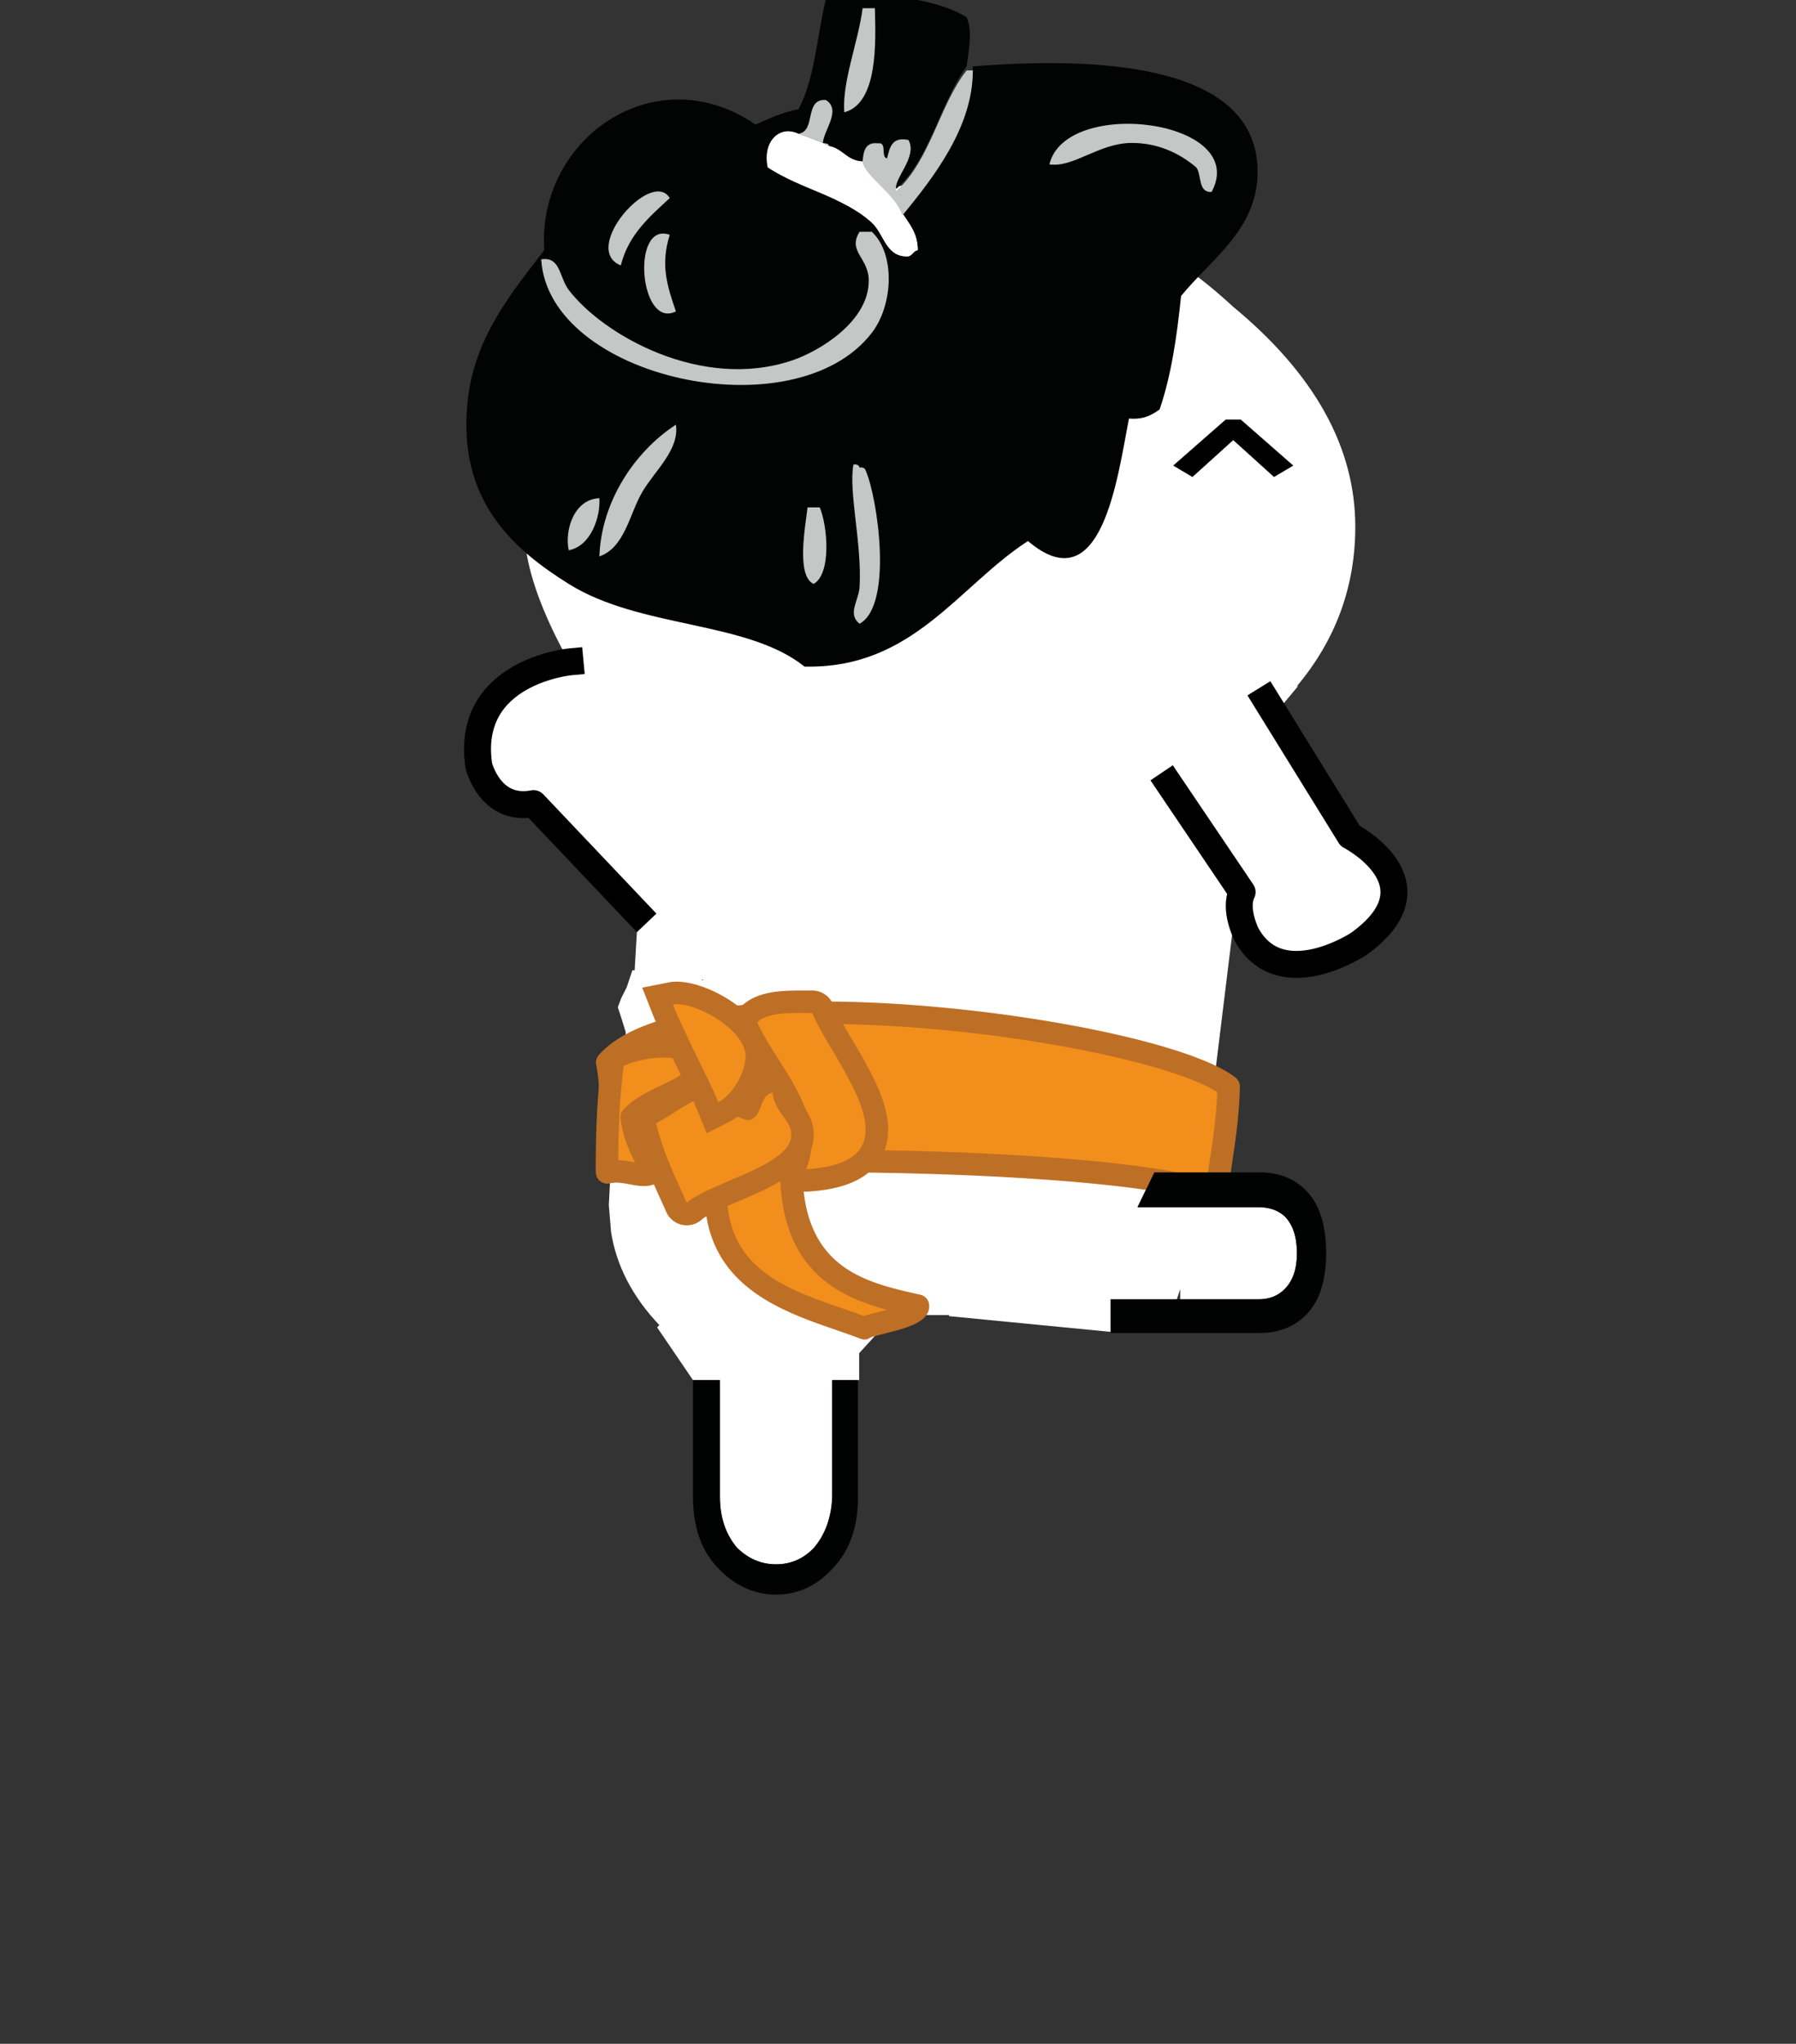 <svg xmlns="http://www.w3.org/2000/svg" height="182" width="160"><rect width="100%" height="100%" fill="#333333" stroke="none"/><path d="M115.738 61.101h-.1l-2 2.4 1.02 1.51 3.568 5.554 2.852 4.48 2.29 1.051c-.467 2.066 2.312 2.014.913 2.149 0 0-.128 5.087-1.06 4.288l-5.606 3.162-4.954-.747-1.222-2.736-1.154-3.224-2.244 18.312h.1l-.1.801v.1h-.102l-.5 6.199h-4.6l-1.5 3.1h10.801c.934 0 1.699.268 2.299.801.734.734 1.102 1.834 1.102 3.301 0 1.4-.367 2.467-1.102 3.199-.6.6-1.365.9-2.299.9h-7v-.9l-.301.9h-5.9v2.9l-14.398-1.4v-.1h-4.9l-3.1 3.398v2.4h-2.403v10.4c-.066 1.801-.6 3.301-1.6 4.5-.934 1-2.068 1.5-3.4 1.5-1.334 0-2.5-.5-3.5-1.5-1-1.199-1.5-2.699-1.5-4.5v-10.4h-2.4l-3.199-4.699.199-.201c-2.4-2.533-3.834-5.299-4.301-8.299l-.199-2.4.1-1.9 1.1-3.699h.201v-1.1l.299-.301v-2.7h-.1l-.1-1.6v-4.102l-.4-1.299-.299-.9.299-.801.5-1 .5-1.5h.201l.293-4.934-1.706-2.262-4.857-5.375s-2.677.176-3.143-1.891l-2.795-.708-1.612-2.168.016-3.643 2.863-4.556 5.42-1.424s-4.479-7.203-4.28-12.537c-.199-7.066 3.367-13.6 10.699-19.6 7.334-6.732 16.102-10.434 26.301-11.1 10.133.666 18.834 4.367 26.1 11.1 7.268 6 10.9 12.533 10.9 19.6 0 5.334-1.732 10.066-5.199 14.201h.199M62.538 87.3h.1l-.1-.1v.1m-7.3 13.1-.1-.199.1.199" fill="#fff" clip-rule="evenodd"/><path d="M76.437 133.3c0 2.6-.699 4.666-2.1 6.199-1.467 1.668-3.199 2.5-5.199 2.5s-3.768-.832-5.301-2.5c-1.4-1.533-2.1-3.6-2.1-6.199v-10.4h2.4v10.4c0 1.801.5 3.301 1.5 4.5 1 1 2.166 1.5 3.5 1.5 1.332 0 2.467-.5 3.4-1.5 1-1.199 1.533-2.699 1.6-4.5v-10.4h2.299v10.4" clip-rule="evenodd" fill="#010202"/><path d="M109.197 37.359h1.337l4.68 4.1-1.715 1.018-3.634-3.285-3.634 3.285-1.715-1.018z" clip-rule="evenodd"/><path d="M86.667 5.91c.01 5.42-3.43 9.63-6.271 13.091.601.939 1.351 1.739 1.361 3.269-.391.07-.46.45-.82.55-2.029.12-2.14-1.97-3.27-3-2.541-2.319-6.24-2.93-9.271-4.91-.489-2.27 1.021-3.81 2.729-3 1.611-.199.48-3.149 2.451-3 1.41.891-.201 2.681-.271 3.82.21.06.53.01.54.271 1.24.22 1.59 1.319 3 1.369.061-.949.23-1.779 1.37-1.64.86-.13.2 1.25.81 1.36.24-.95.41-1.95 1.91-1.63.84 1.579-1.439 3.31-1.09 4.359 3.029-2.7 3.87-7.59 6.27-10.91.16-1.34.561-3.12 0-4.359C83.397-.23 77.147-.93 73.577-.09c-.801 3.29-1 7.19-2.451 9.82-1.459.271-2.619.84-3.819 1.36-8.97-6.14-19.489 1.32-18.819 11.18-2.971 3.87-6.19 7.75-6.82 13.37-1 9.02 4.229 13.37 9 16.36 6.4 4 15.89 3.25 21 7.359 9.64.22 13.66-7.13 19.91-11.18 6.609 5.62 7.979-5.74 9-10.91 1.299.12 2.039-.32 2.729-.81 1.021-2.98 1.54-6.46 1.91-10.101 2.739-3.37 7.03-6.06 6.81-11.45-.369-9.328-14.51-9.858-25.36-8.998z" clip-rule="evenodd" fill="#020303" fill-rule="evenodd"/><path d="M73.847 13c-.84-.431-1.77-.771-2.721-1.091 1.611-.199.48-3.149 2.451-3 1.41.891-.201 2.681-.271 3.82.211.061.531.011.541.271zM76.849.73h1.092c.076 3.006.3 8.466-2.729 9.272-.193-2.764 1.233-6.204 1.637-9.272z" clip-rule="evenodd" fill="#c3c7c5" fill-rule="evenodd"/><path d="M81.757 22.27c-.391.07-.46.45-.82.55-2.029.12-2.14-1.97-3.27-3-2.541-2.319-6.24-2.93-9.271-4.91-.489-2.27 1.021-3.81 2.729-3 .951.32 1.881.66 2.721 1.091 1.24.22 1.59 1.319 3 1.369.33 1.351 2.9 2.7 3.55 4.631.601.939 1.351 1.739 1.361 3.269z" clip-rule="evenodd" fill="#fff" fill-rule="evenodd"/><path d="M86.667 6.27c.01 5-3.43 9.449-6.271 12.91-.649-1.93-3.22-3.37-3.55-4.721.061-.949.23-1.824 1.37-1.685.86-.13.2 1.228.81 1.338.24-.95.41-1.961 1.91-1.641.84 1.579-1.439 3.483-1.09 4.533 3.03-2.699 3.871-7.734 6.271-10.734zm-27 14.641c-.848 2.668-.23 4.546.546 6.818-3.251 1.645-4.036-8.075-.546-6.818zm.546 16.909c.343 2.207-1.88 4.094-3 5.999-1.124 1.914-1.55 4.952-3.817 5.728.176-4.924 3.176-9.363 6.817-11.727zm16.363 17.726c-1.116-.892-.071-2.047 0-3.272.224-3.856-.999-8.494-.546-10.909.317-.044.486.061.546.272.317-.044.485.061.546.273 1.038 2.317 2.489 11.961-.546 13.636zm-4.635-10.363h1.09c.686 1.631 1.066 5.884-.545 6.817-1.593-.716-.721-5.228-.545-6.817zm-18.545-.818c.116 1.616-.732 4.26-2.728 4.636-.394-1.809.495-4.558 2.728-4.636zm54.543-27.273c-1.244.063-.863-1.499-1.363-2.182-1.584-1.343-3.512-2.178-5.727-2.182-2.938-.005-5.204 2.23-7.363 1.909 1.468-6.069 17.902-3.979 14.453 2.455zm-48.272.546c-1.795 1.659-3.67 3.239-4.363 6-3.615-1.453 2.734-8.678 4.363-6z" clip-rule="evenodd" fill="#c3c7c5" fill-rule="evenodd"/><path d="M48.214 23.092c1.741-.265 1.591 1.598 2.454 2.728 3.095 4.05 11.874 8.994 19.908 6.272 2.44-.826 6.815-3.463 6.818-7.091.001-2.079-1.921-2.586-.818-4.363h1.091c2.111 1.983 1.908 6.521 0 9-6.846 8.9-28.824 4.065-29.453-6.546z" clip-rule="evenodd" fill="#c3c7c5" fill-rule="evenodd"/><g clip-rule="evenodd" fill-rule="evenodd" stroke-linecap="square" stroke-linejoin="round" stroke-miterlimit="1.5"><path d="M109.455 96.749c-.092 3.637-.676 6.266-1.092 9.577-8.145-3.091-42.954-3.742-54.271-1.94-.009-4.98.641-6.359 0-9.774 7.568-8.561 48.943-2.956 55.363 2.137z" fill="#f28e1b"/><path d="M108.364 107.327a.982.982 0 0 1-.354-.065c-5.193-1.971-21.475-2.868-34.403-2.868-8.386 0-15.44.357-19.355.98a1.003 1.003 0 0 1-1.158-.986c-.004-1.967.096-3.409.176-4.568.126-1.842.21-3.059-.158-5.023a.997.997 0 0 1 .233-.847c3.481-3.939 12.743-4.767 19.9-4.767 14.273 0 32.518 3.359 36.832 6.783a1 1 0 0 1 .379.809c-.066 2.622-.377 4.698-.707 6.896-.134.896-.271 1.809-.393 2.78a.995.995 0 0 1-.477.731.982.982 0 0 1-.515.145zm-34.758-4.934c12.67 0 27.585.812 33.926 2.611.078-.555.159-1.095.239-1.63.297-1.982.579-3.863.668-6.123-4.322-2.801-20.822-6.068-35.194-6.068-9.126 0-15.504 1.331-18.079 3.758.311 1.938.216 3.312.099 5.016-.064.931-.135 1.96-.161 3.275 4.156-.536 10.784-.839 18.502-.839z" fill="#be6f26" fill-rule="nonzero"/><path d="M71.82 105.113a1.001 1.001 0 0 1-.93-1.371c1.254-3.142-.605-6.073-2.402-8.908-.742-1.17-1.443-2.275-1.945-3.404a.998.998 0 0 1 .243-1.148c1.103-.996 2.827-1.078 4.647-1.078l.932.002c.41 0 .777.249.93.63.344.863 1.014 1.993 1.723 3.189 1.9 3.209 4.056 6.846 2.648 9.487-.84 1.576-2.734 2.427-5.789 2.6l-.057.001z" fill="#f28e1b"/><path d="m71.433 90.203.932.002c1.723 4.321 10.08 13.305-.545 13.908 1.988-4.983-2.643-9.218-4.363-13.09.839-.759 2.376-.82 3.976-.82m0-2c-2.023 0-3.951.102-5.318 1.336a2 2 0 0 0-.486 2.297c.531 1.196 1.285 2.385 2.014 3.534 1.74 2.743 3.385 5.334 2.32 8.002a1.998 1.998 0 0 0 1.97 2.738c3.434-.195 5.597-1.219 6.614-3.128 1.673-3.139-.635-7.032-2.671-10.468-.688-1.162-1.338-2.26-1.653-3.05a2 2 0 0 0-1.858-1.26l-.459-.001z" fill="#be6f26" fill-rule="nonzero"/><path d="M62.546 95.386c-1.533 1.92-4.592 2.316-6.271 4.091.247 2.024 1.124 3.421 1.908 4.909-.961.676-2.519-.381-4.09 0-.049-3.595.115-6.976.545-10.091 1.872-1.218 7.566-2.126 7.908 1.091z" fill="#f28e1b"/><path d="M57.344 105.618c-.431 0-.866-.082-1.288-.162-.603-.114-1.247-.213-1.728-.098a1 1 0 0 1-1.236-.958c-.051-3.759.136-7.205.555-10.241a.996.996 0 0 1 .444-.701c1.158-.754 3.201-1.28 4.967-1.28 2.6 0 4.275 1.16 4.481 3.104a.999.999 0 0 1-.213.729c-.947 1.187-2.299 1.835-3.605 2.462-.888.426-1.733.832-2.379 1.372.251 1.338.818 2.391 1.416 3.498l.309.578a1 1 0 0 1-.31 1.284c-.394.278-.857.413-1.413.413zm-2.259-2.312a9.23 9.23 0 0 1 1.342.185l.161.03c-.582-1.122-1.112-2.339-1.306-3.923a1.004 1.004 0 0 1 .266-.809c.925-.977 2.137-1.559 3.309-2.12.986-.474 1.926-.924 2.592-1.563-.351-.758-1.457-.93-2.39-.93-1.282 0-2.667.353-3.495.747-.322 2.526-.483 5.339-.479 8.383z" fill="#be6f26" fill-rule="nonzero"/><path d="M81.774 116.27c.119 1.026-4.269 1.605-4.783 2-5.644-2.174-14.444-3.656-13.081-14.157-.012-5.439 6.324-.985 6.582 0 0 9.459 6.002 10.982 11.282 12.157z" fill="#f28e1b"/><path d="M77.034 119.288c-.129 0-.262-.03-.402-.084-.692-.268-1.434-.523-2.197-.787-5.396-1.866-12.783-4.421-11.524-14.369.009-1.252.325-2.2.942-2.819.501-.502 1.184-.767 1.976-.767 2.229 0 5.322 2.217 5.632 3.398.021.082.032.168.032.253 0 8.845 5.578 10.086 10.499 11.181a.999.999 0 0 1 .776.861c.181 1.555-1.963 2.096-4.035 2.619-.446.112-1.059.267-1.212.341a.783.783 0 0 1-.487.173zm-11.207-16.827c-.341 0-.482.103-.56.18-.135.135-.36.505-.358 1.47a.961.961 0 0 1-.009.131c-1.088 8.385 4.644 10.367 10.187 12.284.645.223 1.273.44 1.872.663.302-.104.706-.209 1.283-.354.208-.053.478-.121.766-.198-4.546-1.233-9.416-3.693-9.515-12.256-.475-.567-2.393-1.92-3.666-1.92z" fill="#be6f26" fill-rule="nonzero"/><path d="M61.183 108.113a.996.996 0 0 1-.914-.596c-.178-.401-.357-.8-.539-1.198-.844-1.863-1.718-3.791-2.248-6.069a1 1 0 0 1 .512-1.113c.523-.273 1.014-.584 1.533-.912 1.203-.763 2.448-1.552 4.184-1.907a.999.999 0 0 1 1.129.61c.391.982.938 1.542 1.754 1.782.059-.067.129-.22.26-.556.229-.593.611-1.586 1.754-1.835a1.003 1.003 0 0 1 .801.168 1 1 0 0 1 .407.709c.063.633.388 1.087.763 1.612.492.69 1.105 1.551.859 2.775-.417 2.074-3.313 3.31-6.111 4.505-1.408.601-2.864 1.222-3.474 1.77a1.014 1.014 0 0 1-.67.255z" fill="#f28e1b"/><path d="M68.82 97.295c.191 1.884 1.943 2.563 1.637 4.091-.508 2.529-7.365 4.013-9.273 5.727-1.001-2.271-2.109-4.436-2.727-7.091 1.793-.935 3.191-2.263 5.454-2.727.491 1.236 1.295 2.159 2.728 2.454 1.37-.174.911-2.177 2.181-2.454m-4.909-2c-.133 0-.268.013-.402.041-1.914.392-3.297 1.269-4.518 2.042-.5.317-.974.616-1.46.87a2.001 2.001 0 0 0-1.023 2.227c.552 2.374 1.446 4.348 2.312 6.256.179.396.357.79.533 1.189a2 2 0 0 0 3.168.679c.485-.437 1.988-1.078 3.197-1.594 3.037-1.296 6.179-2.637 6.699-5.227.33-1.65-.486-2.795-1.025-3.553-.348-.488-.547-.781-.582-1.133a2.006 2.006 0 0 0-1.99-1.799c-.143 0-.285.015-.426.046-1.299.283-1.916 1.199-2.25 1.912a2.891 2.891 0 0 1-.375-.696 2.003 2.003 0 0 0-1.858-1.26z" fill="#be6f26" fill-rule="nonzero"/><path d="M63.066 98.533c-.384-.943-1.045-2.298-1.745-3.731-.856-1.755-1.743-3.569-2.3-4.988l-.438-1.113 1.174-.232c.162-.033.345-.051.543-.051 2.153 0 6.136 2.116 6.977 4.725.64 1.982-1.055 5.008-2.833 5.907l-.968.489z" fill="#f28e1b"/><path d="M60.3 89.416c1.722 0 5.32 1.847 6.025 4.031.454 1.408-.891 3.979-2.333 4.708-.868-2.132-3.042-6.162-4.042-8.708a1.89 1.89 0 0 1 .35-.031m0-2a3.79 3.79 0 0 0-.738.069l-2.348.465.875 2.229c.572 1.456 1.467 3.288 2.333 5.061.692 1.418 1.347 2.758 1.718 3.67l.818 2.01 1.936-.979c2.178-1.101 4.145-4.596 3.335-7.107-1.014-3.142-5.44-5.418-7.929-5.418z" fill="#be6f26" fill-rule="nonzero"/></g><path d="M105.138 115.701h7c.934 0 1.699-.301 2.299-.9.734-.732 1.102-1.799 1.102-3.199 0-1.467-.367-2.566-1.102-3.301-.6-.533-1.365-.801-2.299-.801h-10.801l1.5-3.1h9.401c1.666 0 3.033.533 4.1 1.6 1.201 1.201 1.801 3.068 1.801 5.602 0 2.467-.6 4.299-1.801 5.5-1.066 1.066-2.434 1.6-4.1 1.6H98.937v-3h6.201" clip-rule="evenodd" fill="#010202"/><g clip-rule="evenodd" fill-rule="evenodd" stroke-linecap="square" stroke-linejoin="round" stroke-miterlimit="1.5" fill="none" stroke="#000" stroke-width="2.4"><path d="M50.782 58.937s-9.375.875-8.125 9.25c0 0 1 4.125 4.875 3.375l9.25 9.75"/><path d="m112.782 62.312 7.5 12.125s8.25 4.25.75 9.625c0 0-7 4.625-10-.875 0 0-1.125-2.25-.375-3.75l-6.5-9.625" stroke-linecap="butt"/></g></svg>